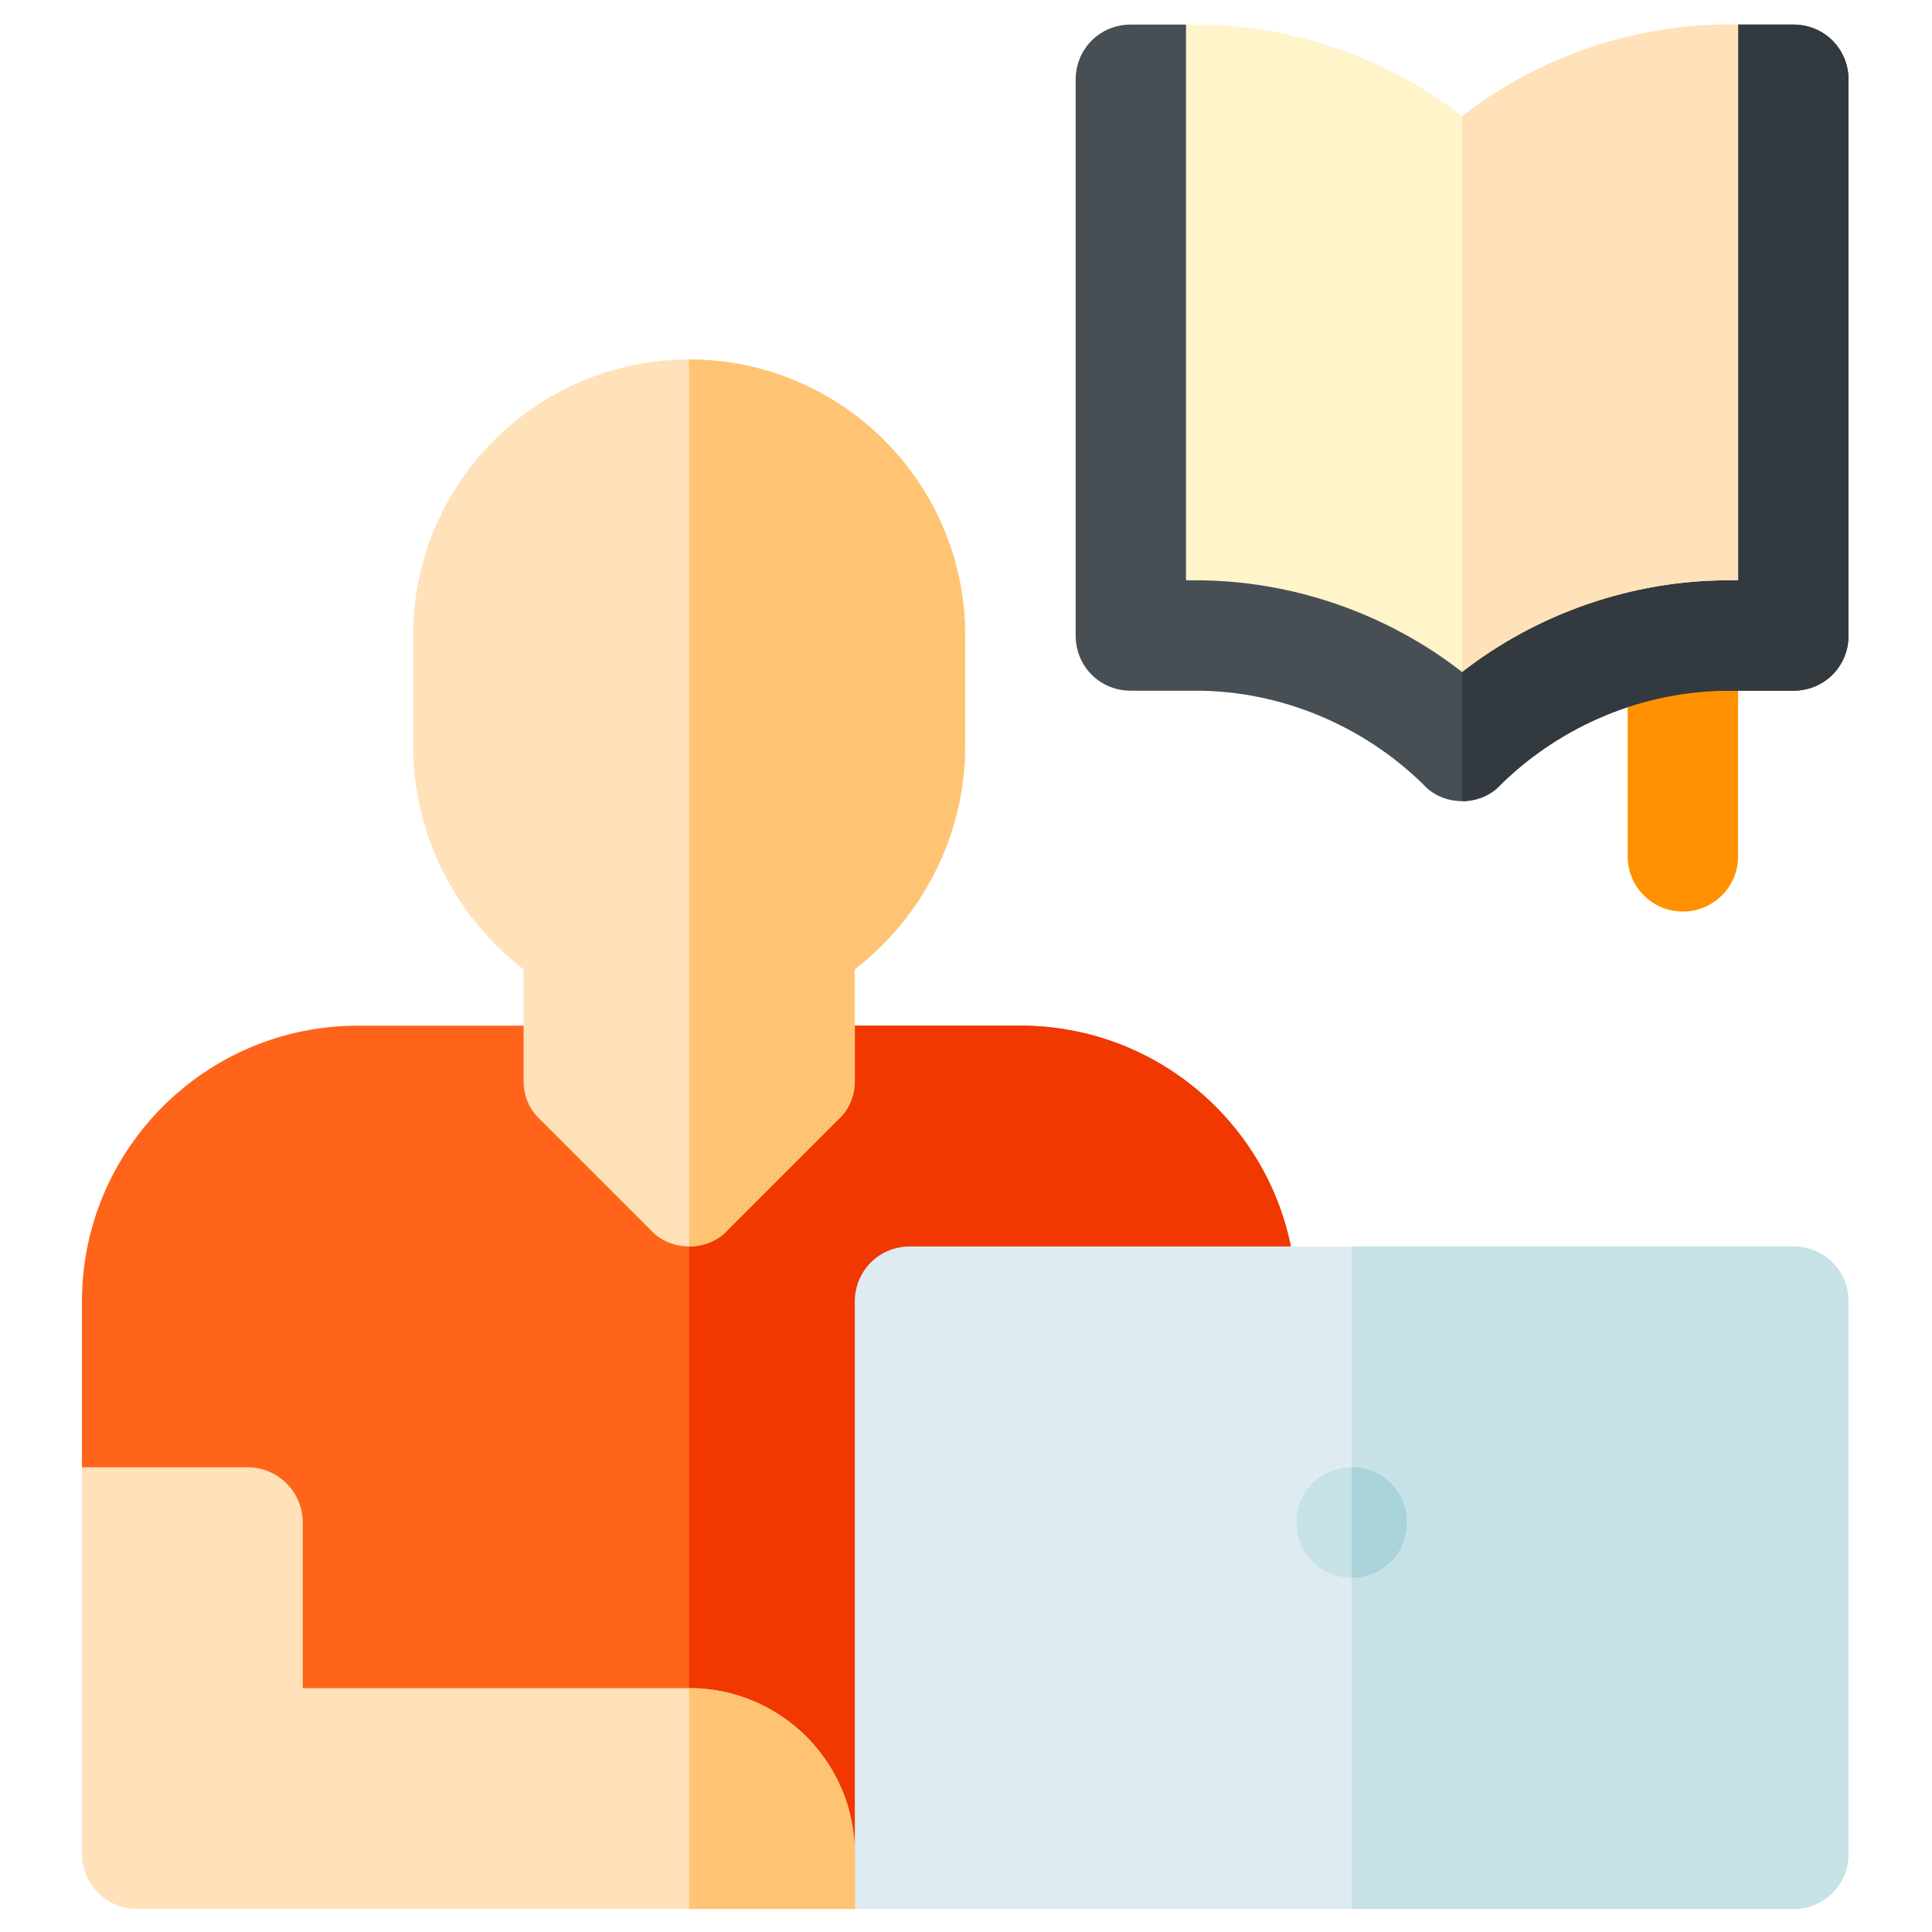 <svg width="49" height="49" viewBox="0 0 49 49" fill="none" xmlns="http://www.w3.org/2000/svg">
<g clip-path="url(#clip0)">
<path d="M32.882 33.014V42.815L21.68 48.415L7.679 47.015L2.078 37.214V33.014C2.078 29.149 5.215 26.013 9.079 26.013H25.881C29.745 26.013 32.882 29.149 32.882 33.014Z" fill="#FF641A"/>
<path d="M32.88 33.014V42.815L21.679 48.415L17.479 47.995V26.013H25.88C29.744 26.013 32.88 29.149 32.88 33.014Z" fill="#F03800"/>
<path d="M45.482 31.613H23.08C22.296 31.613 21.68 32.229 21.68 33.013V48.415H45.482C46.267 48.415 46.883 47.799 46.883 47.015V33.013C46.883 32.229 46.267 31.613 45.482 31.613Z" fill="#DEECF1"/>
<path d="M21.68 47.015V48.415H3.478C2.705 48.415 2.078 47.788 2.078 47.015V37.214H6.279C7.052 37.214 7.679 37.841 7.679 38.614V42.815H17.48C19.8 42.815 21.68 44.695 21.68 47.015Z" fill="#FFE1BA"/>
<path d="M24.48 16.118V18.918C24.48 21.215 23.36 23.296 21.68 24.584V27.413C21.68 27.776 21.54 28.141 21.26 28.393L18.459 31.193C18.207 31.473 17.843 31.613 17.479 31.613C17.115 31.613 16.751 31.473 16.499 31.193L13.699 28.393C13.419 28.141 13.279 27.776 13.279 27.413V24.584C11.599 23.296 10.479 21.215 10.479 18.918V16.118C10.479 12.254 13.615 9.117 17.479 9.117C21.344 9.117 24.48 12.254 24.48 16.118Z" fill="#FFE1BA"/>
<path d="M35.681 38.614C35.681 39.398 35.065 40.014 34.281 40.014C33.497 40.014 32.881 39.398 32.881 38.614C32.881 37.83 33.497 37.214 34.281 37.214C35.065 37.214 35.681 37.83 35.681 38.614Z" fill="#C6E2E7"/>
<path d="M42.681 23.119C41.908 23.119 41.281 22.492 41.281 21.719V16.118C41.281 15.344 41.908 14.718 42.681 14.718C43.455 14.718 44.082 15.344 44.082 16.118V21.719C44.082 22.492 43.455 23.119 42.681 23.119Z" fill="#FF9100"/>
<path d="M46.883 2.023V16.118C46.883 16.902 46.268 17.518 45.483 17.518H43.831C41.703 17.518 39.603 18.387 38.062 19.899C37.81 20.179 37.446 20.319 37.082 20.319C36.718 20.319 36.354 20.179 36.102 19.899C34.562 18.387 32.462 17.518 30.334 17.518H28.681C27.897 17.518 27.281 16.902 27.281 16.118V2.023C27.281 1.239 27.897 0.623 28.681 0.623H30.082L32.882 3.423H41.283L44.083 0.623H45.483C46.268 0.623 46.883 1.239 46.883 2.023Z" fill="#474F54"/>
<path d="M46.883 2.023V16.118C46.883 16.902 46.267 17.518 45.483 17.518H43.831C41.703 17.518 39.602 18.387 38.062 19.899C37.81 20.179 37.446 20.319 37.082 20.319V3.423H41.282L44.083 0.623H45.483C46.267 0.623 46.883 1.239 46.883 2.023Z" fill="#32393F"/>
<path d="M44.082 0.623V14.718H43.83C41.393 14.718 38.985 15.558 37.081 17.043C35.177 15.558 32.769 14.718 30.332 14.718H30.08V0.623H30.332C32.769 0.623 35.177 1.463 37.081 2.948C38.985 1.463 41.393 0.623 43.83 0.623H44.082Z" fill="#FFF4CA"/>
<path d="M44.083 0.623V14.718H43.831C41.395 14.718 38.986 15.558 37.082 17.043V2.948C38.986 1.463 41.395 0.623 43.831 0.623H44.083Z" fill="#FFE1BA"/>
<path d="M46.883 33.013V47.015C46.883 47.799 46.267 48.415 45.483 48.415H34.281V31.613H45.483C46.267 31.613 46.883 32.229 46.883 33.013Z" fill="#C6E2E7"/>
<path d="M35.681 38.614C35.681 39.398 35.066 40.014 34.281 40.014V37.214C35.066 37.214 35.681 37.83 35.681 38.614Z" fill="#A8D3D8"/>
<path d="M24.479 16.118V18.918C24.479 21.215 23.359 23.296 21.679 24.584V27.413C21.679 27.776 21.539 28.141 21.259 28.393L18.459 31.193C18.207 31.473 17.842 31.613 17.479 31.613V9.117C21.343 9.117 24.479 12.254 24.479 16.118Z" fill="#FFC473"/>
<path d="M21.679 47.015V48.415H17.479V42.815C19.803 42.815 21.679 44.691 21.679 47.015Z" fill="#FFC473"/>
</g>
<defs>
<clipPath id="clip0">
<rect x="0.584" y="0.623" width="47.792" height="47.792" fill="white"/>
</clipPath>
</defs>
</svg>
